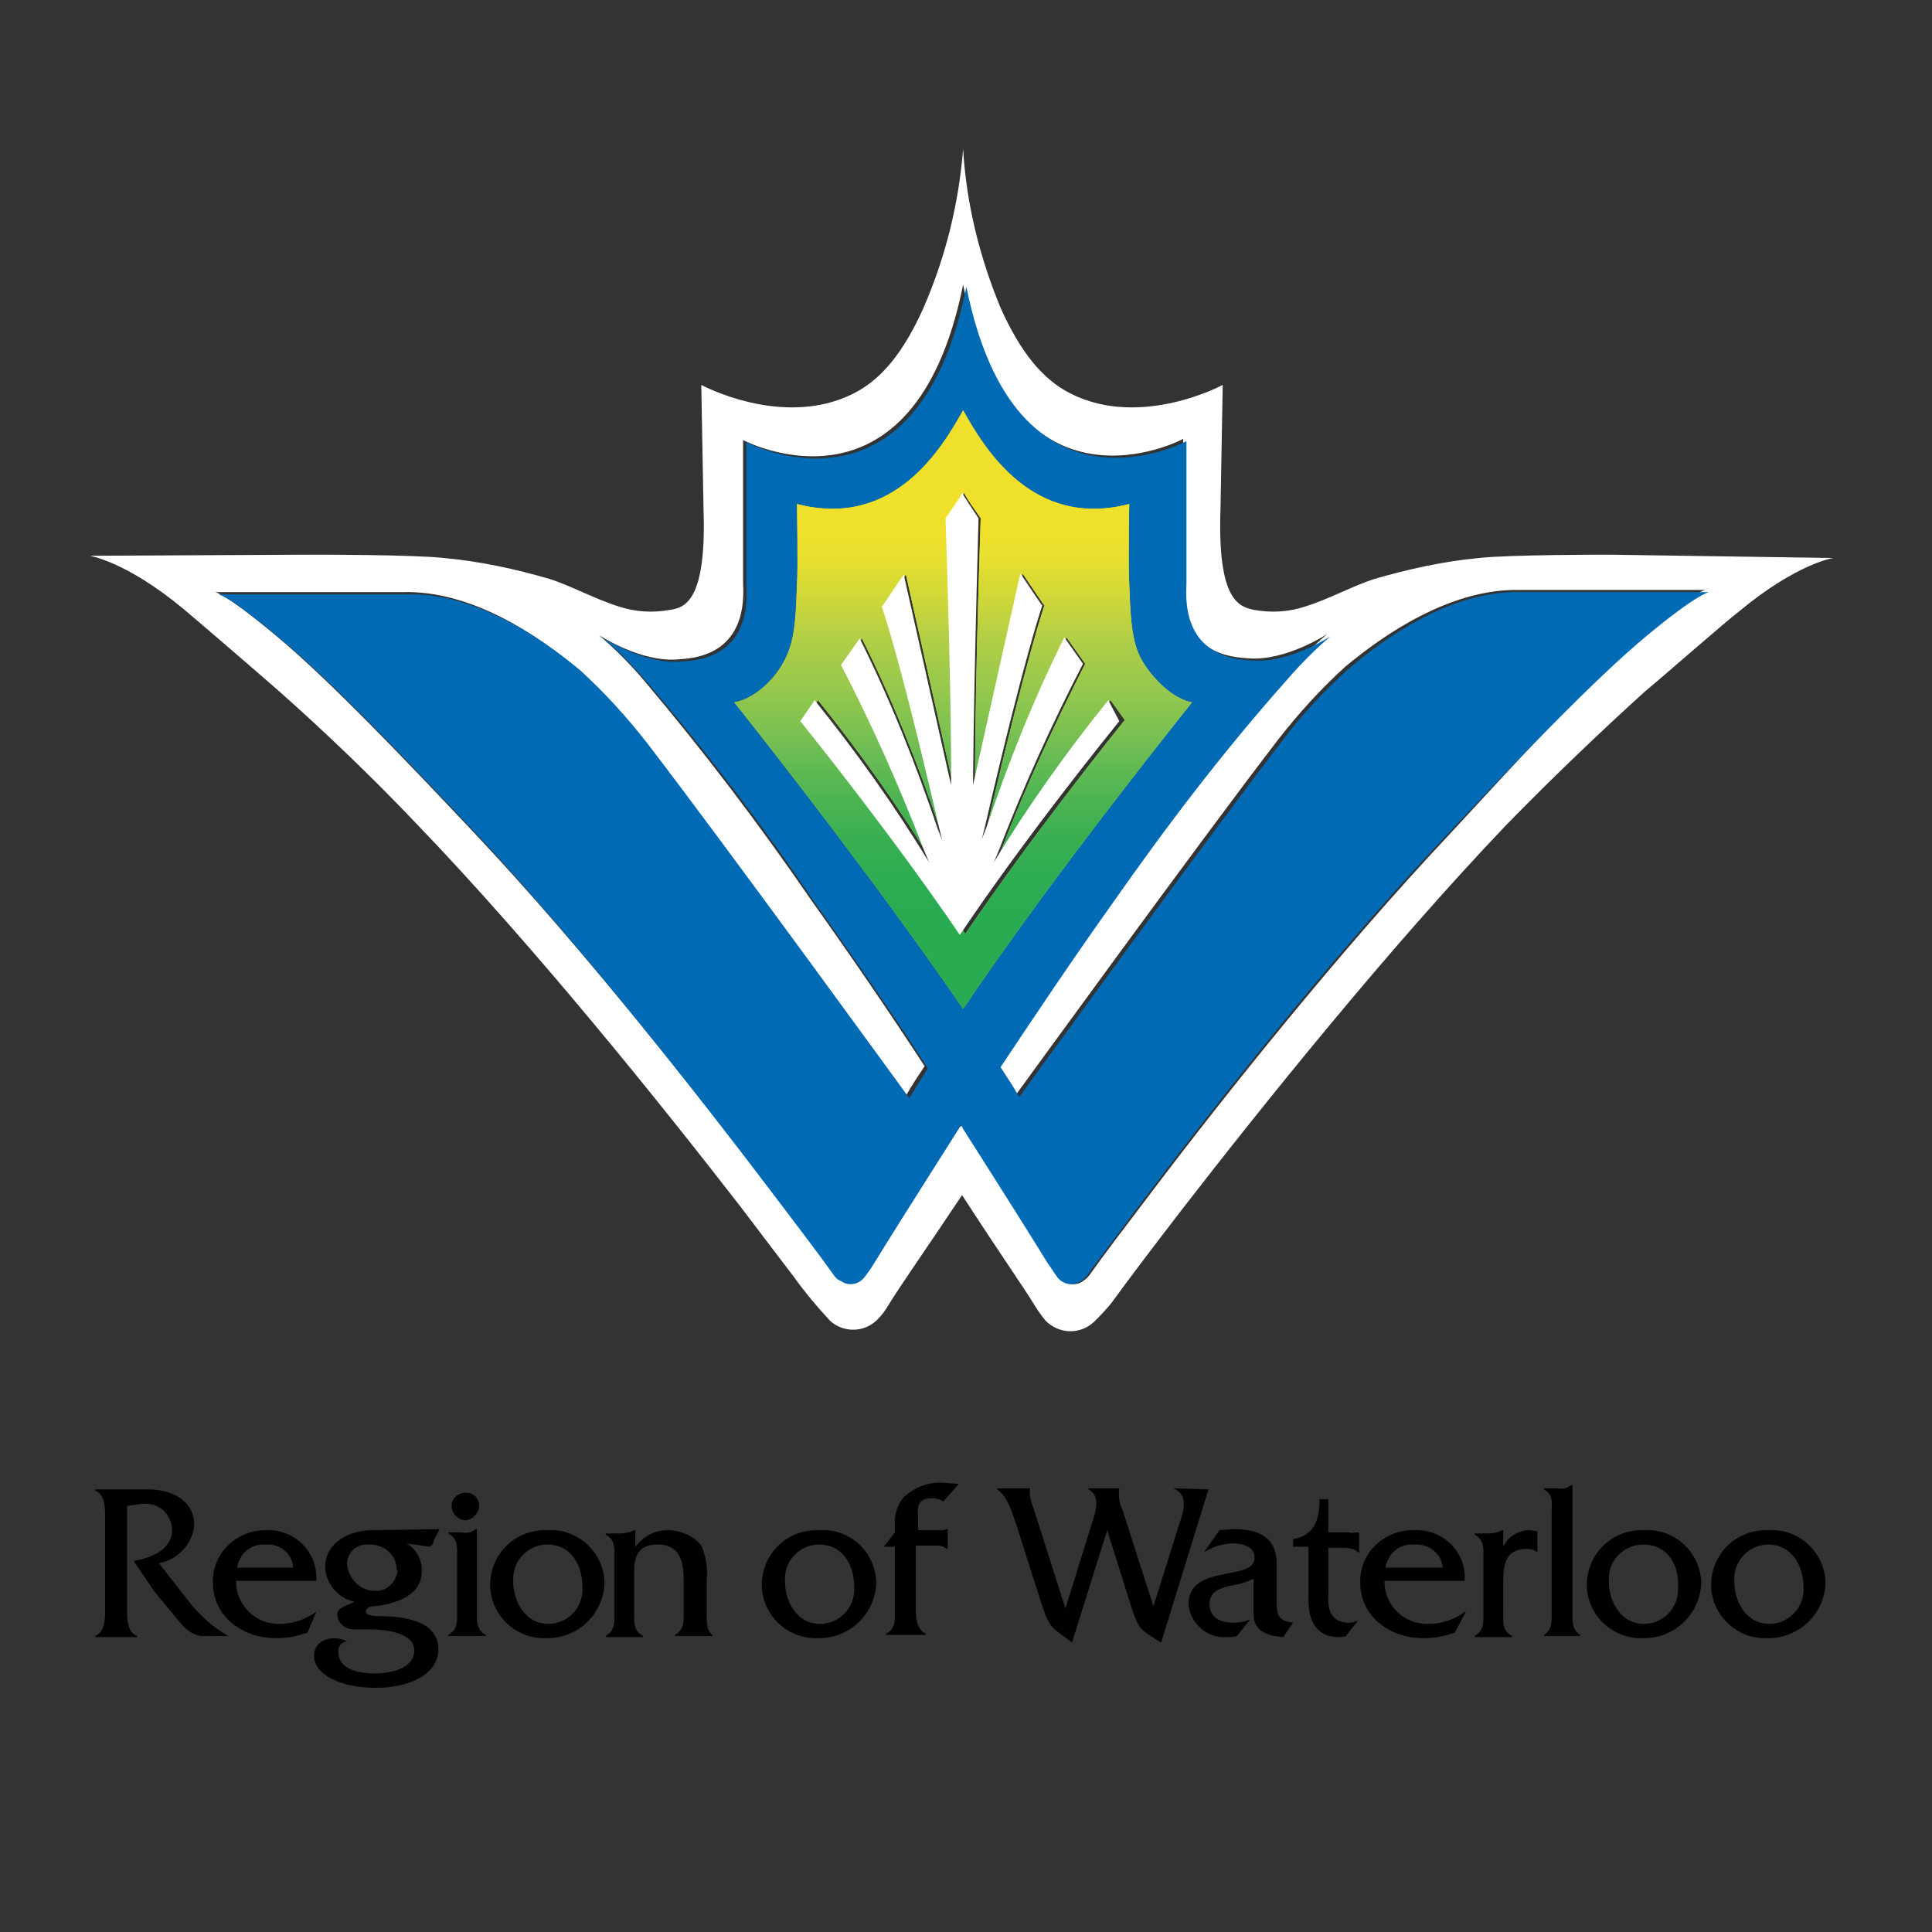 <svg xmlns="http://www.w3.org/2000/svg" xmlns:xlink="http://www.w3.org/1999/xlink" width="150" zoomAndPan="magnify" viewBox="0 0 112.5 112.5" height="150" preserveAspectRatio="xMidYMid meet" version="1.0"><rect x="0" y="0" width="112.5" height="112.5" fill="#333333" stroke="none"/><defs><clipPath id="5463a7ddd8"><path d="M 5.211 86 L 14 86 L 14 96 L 5.211 96 Z M 5.211 86 " clip-rule="nonzero"/></clipPath><clipPath id="7fce2f8a4a"><path d="M 18 89 L 26 89 L 26 98.281 L 18 98.281 Z M 18 89 " clip-rule="nonzero"/></clipPath><clipPath id="d0679271b6"><path d="M 99 89 L 106.762 89 L 106.762 96 L 99 96 Z M 99 89 " clip-rule="nonzero"/></clipPath><clipPath id="cf80a0ea32"><path d="M 5.211 8.68 L 106.762 8.68 L 106.762 78 L 5.211 78 Z M 5.211 8.68 " clip-rule="nonzero"/></clipPath><clipPath id="400f28fe0d"><path d="M 42 23 L 70 23 L 70 59 L 42 59 Z M 42 23 " clip-rule="nonzero"/></clipPath><clipPath id="9ea70e6d36"><path d="M 56.082 58.742 C 61.719 50.398 69.277 41.09 69.406 40.898 C 68.316 40.707 67.035 39.488 66.395 38.27 C 65.816 37.113 65.816 35.379 65.754 33.969 C 65.691 33.195 65.754 29.348 65.754 29.348 C 60.117 30.82 57.301 26.074 56.082 23.891 C 54.863 26.074 52.047 30.82 46.41 29.348 C 46.41 29.348 46.473 33.195 46.41 33.969 C 46.348 35.445 46.348 37.113 45.77 38.27 C 45.191 39.551 43.91 40.707 42.758 40.898 C 42.758 40.898 50.316 50.336 56.082 58.742 Z M 46.793 41.992 C 46.793 41.992 47.371 41.156 47.629 40.77 C 50.062 43.789 52.305 46.934 54.289 50.207 L 53.902 49.438 C 52.496 45.777 50.895 42.184 49.102 38.719 L 50.188 37.176 C 51.984 40.77 53.457 44.492 54.738 48.281 L 54.992 48.922 L 54.801 48.152 C 52.496 38.141 51.469 35.316 51.469 35.316 L 51.535 35.25 L 52.75 33.453 L 55.504 45.715 C 55.504 45.715 55.57 41.797 55.184 30.18 C 55.441 29.797 55.953 29.023 56.145 28.703 C 56.273 29.023 56.852 29.797 57.105 30.18 C 56.723 41.797 56.785 45.715 56.785 45.715 L 59.539 33.391 L 60.758 35.188 L 60.82 35.25 C 60.82 35.25 59.797 38.141 57.492 48.09 L 57.301 48.859 L 57.555 48.215 C 58.836 44.43 60.309 40.707 62.102 37.113 L 63.191 38.652 C 61.398 42.184 59.734 45.777 58.324 49.438 L 58.004 50.207 C 60.055 46.934 62.23 43.789 64.664 40.77 L 65.496 41.926 C 64.984 42.566 60.18 48.539 56.211 54.379 C 52.047 48.539 47.309 42.633 46.793 41.992 Z M 46.793 41.992 " clip-rule="nonzero"/></clipPath><linearGradient x1="-594.36" gradientTransform="matrix(0, 22.426, -28.247, 0, 8578.18, 13353.071)" y1="301.696" x2="-592.806" gradientUnits="userSpaceOnUse" y2="301.696" id="a168ba78e6"><stop stop-opacity="1" stop-color="rgb(93.7%, 88.199%, 16.899%)" offset="0"/><stop stop-opacity="1" stop-color="rgb(93.7%, 88.199%, 16.899%)" offset="0.125"/><stop stop-opacity="1" stop-color="rgb(93.7%, 88.199%, 16.899%)" offset="0.188"/><stop stop-opacity="1" stop-color="rgb(93.7%, 88.199%, 16.899%)" offset="0.203"/><stop stop-opacity="1" stop-color="rgb(93.442%, 88.141%, 17.024%)" offset="0.207"/><stop stop-opacity="1" stop-color="rgb(93.184%, 88.083%, 17.149%)" offset="0.211"/><stop stop-opacity="1" stop-color="rgb(92.87%, 88.011%, 17.3%)" offset="0.215"/><stop stop-opacity="1" stop-color="rgb(92.555%, 87.941%, 17.453%)" offset="0.219"/><stop stop-opacity="1" stop-color="rgb(92.241%, 87.869%, 17.604%)" offset="0.223"/><stop stop-opacity="1" stop-color="rgb(91.928%, 87.799%, 17.757%)" offset="0.227"/><stop stop-opacity="1" stop-color="rgb(91.614%, 87.727%, 17.908%)" offset="0.23"/><stop stop-opacity="1" stop-color="rgb(91.301%, 87.657%, 18.059%)" offset="0.234"/><stop stop-opacity="1" stop-color="rgb(90.987%, 87.587%, 18.21%)" offset="0.238"/><stop stop-opacity="1" stop-color="rgb(90.674%, 87.517%, 18.362%)" offset="0.242"/><stop stop-opacity="1" stop-color="rgb(90.155%, 87.358%, 18.594%)" offset="0.246"/><stop stop-opacity="1" stop-color="rgb(89.636%, 87.199%, 18.826%)" offset="0.25"/><stop stop-opacity="1" stop-color="rgb(89.09%, 87.029%, 19.069%)" offset="0.254"/><stop stop-opacity="1" stop-color="rgb(88.544%, 86.859%, 19.313%)" offset="0.258"/><stop stop-opacity="1" stop-color="rgb(87.997%, 86.69%, 19.556%)" offset="0.262"/><stop stop-opacity="1" stop-color="rgb(87.451%, 86.52%, 19.798%)" offset="0.266"/><stop stop-opacity="1" stop-color="rgb(86.905%, 86.349%, 20.041%)" offset="0.27"/><stop stop-opacity="1" stop-color="rgb(86.359%, 86.18%, 20.284%)" offset="0.273"/><stop stop-opacity="1" stop-color="rgb(85.812%, 86.009%, 20.526%)" offset="0.277"/><stop stop-opacity="1" stop-color="rgb(85.266%, 85.84%, 20.77%)" offset="0.281"/><stop stop-opacity="1" stop-color="rgb(84.72%, 85.669%, 21.013%)" offset="0.285"/><stop stop-opacity="1" stop-color="rgb(84.174%, 85.5%, 21.255%)" offset="0.289"/><stop stop-opacity="1" stop-color="rgb(83.627%, 85.33%, 21.498%)" offset="0.293"/><stop stop-opacity="1" stop-color="rgb(83.081%, 85.161%, 21.741%)" offset="0.297"/><stop stop-opacity="1" stop-color="rgb(82.535%, 84.99%, 21.983%)" offset="0.301"/><stop stop-opacity="1" stop-color="rgb(81.989%, 84.821%, 22.226%)" offset="0.305"/><stop stop-opacity="1" stop-color="rgb(81.369%, 84.633%, 22.488%)" offset="0.309"/><stop stop-opacity="1" stop-color="rgb(80.751%, 84.445%, 22.751%)" offset="0.312"/><stop stop-opacity="1" stop-color="rgb(80.093%, 84.247%, 23.024%)" offset="0.316"/><stop stop-opacity="1" stop-color="rgb(79.436%, 84.05%, 23.297%)" offset="0.32"/><stop stop-opacity="1" stop-color="rgb(78.778%, 83.853%, 23.57%)" offset="0.324"/><stop stop-opacity="1" stop-color="rgb(78.12%, 83.656%, 23.843%)" offset="0.328"/><stop stop-opacity="1" stop-color="rgb(77.463%, 83.458%, 24.117%)" offset="0.332"/><stop stop-opacity="1" stop-color="rgb(76.805%, 83.261%, 24.39%)" offset="0.336"/><stop stop-opacity="1" stop-color="rgb(76.147%, 83.063%, 24.663%)" offset="0.34"/><stop stop-opacity="1" stop-color="rgb(75.49%, 82.866%, 24.937%)" offset="0.344"/><stop stop-opacity="1" stop-color="rgb(74.832%, 82.669%, 25.211%)" offset="0.348"/><stop stop-opacity="1" stop-color="rgb(74.174%, 82.472%, 25.484%)" offset="0.352"/><stop stop-opacity="1" stop-color="rgb(73.517%, 82.274%, 25.757%)" offset="0.355"/><stop stop-opacity="1" stop-color="rgb(72.859%, 82.077%, 26.03%)" offset="0.359"/><stop stop-opacity="1" stop-color="rgb(72.202%, 81.88%, 26.303%)" offset="0.363"/><stop stop-opacity="1" stop-color="rgb(71.544%, 81.683%, 26.576%)" offset="0.367"/><stop stop-opacity="1" stop-color="rgb(70.886%, 81.485%, 26.849%)" offset="0.371"/><stop stop-opacity="1" stop-color="rgb(70.229%, 81.288%, 27.122%)" offset="0.375"/><stop stop-opacity="1" stop-color="rgb(69.571%, 81.09%, 27.396%)" offset="0.379"/><stop stop-opacity="1" stop-color="rgb(68.913%, 80.893%, 27.669%)" offset="0.383"/><stop stop-opacity="1" stop-color="rgb(68.379%, 80.754%, 27.811%)" offset="0.387"/><stop stop-opacity="1" stop-color="rgb(67.845%, 80.615%, 27.953%)" offset="0.391"/><stop stop-opacity="1" stop-color="rgb(67.349%, 80.493%, 28.053%)" offset="0.395"/><stop stop-opacity="1" stop-color="rgb(66.853%, 80.371%, 28.156%)" offset="0.398"/><stop stop-opacity="1" stop-color="rgb(66.357%, 80.249%, 28.256%)" offset="0.402"/><stop stop-opacity="1" stop-color="rgb(65.862%, 80.128%, 28.358%)" offset="0.406"/><stop stop-opacity="1" stop-color="rgb(65.366%, 80.006%, 28.459%)" offset="0.41"/><stop stop-opacity="1" stop-color="rgb(64.87%, 79.886%, 28.56%)" offset="0.414"/><stop stop-opacity="1" stop-color="rgb(64.374%, 79.764%, 28.661%)" offset="0.418"/><stop stop-opacity="1" stop-color="rgb(63.879%, 79.643%, 28.763%)" offset="0.422"/><stop stop-opacity="1" stop-color="rgb(63.383%, 79.521%, 28.864%)" offset="0.426"/><stop stop-opacity="1" stop-color="rgb(62.888%, 79.401%, 28.964%)" offset="0.43"/><stop stop-opacity="1" stop-color="rgb(62.392%, 79.279%, 29.065%)" offset="0.434"/><stop stop-opacity="1" stop-color="rgb(61.896%, 79.158%, 29.167%)" offset="0.438"/><stop stop-opacity="1" stop-color="rgb(61.4%, 79.036%, 29.268%)" offset="0.441"/><stop stop-opacity="1" stop-color="rgb(60.904%, 78.915%, 29.37%)" offset="0.445"/><stop stop-opacity="1" stop-color="rgb(60.408%, 78.793%, 29.471%)" offset="0.449"/><stop stop-opacity="1" stop-color="rgb(59.912%, 78.671%, 29.572%)" offset="0.453"/><stop stop-opacity="1" stop-color="rgb(59.416%, 78.549%, 29.672%)" offset="0.457"/><stop stop-opacity="1" stop-color="rgb(58.92%, 78.429%, 29.774%)" offset="0.461"/><stop stop-opacity="1" stop-color="rgb(58.354%, 78.281%, 29.904%)" offset="0.465"/><stop stop-opacity="1" stop-color="rgb(57.788%, 78.133%, 30.035%)" offset="0.469"/><stop stop-opacity="1" stop-color="rgb(57.211%, 77.98%, 30.17%)" offset="0.473"/><stop stop-opacity="1" stop-color="rgb(56.635%, 77.829%, 30.304%)" offset="0.477"/><stop stop-opacity="1" stop-color="rgb(56.058%, 77.676%, 30.438%)" offset="0.48"/><stop stop-opacity="1" stop-color="rgb(55.481%, 77.525%, 30.573%)" offset="0.484"/><stop stop-opacity="1" stop-color="rgb(54.904%, 77.373%, 30.707%)" offset="0.488"/><stop stop-opacity="1" stop-color="rgb(54.327%, 77.222%, 30.841%)" offset="0.492"/><stop stop-opacity="1" stop-color="rgb(53.751%, 77.071%, 30.975%)" offset="0.496"/><stop stop-opacity="1" stop-color="rgb(53.174%, 76.92%, 31.111%)" offset="0.5"/><stop stop-opacity="1" stop-color="rgb(52.597%, 76.767%, 31.245%)" offset="0.504"/><stop stop-opacity="1" stop-color="rgb(52.02%, 76.616%, 31.38%)" offset="0.508"/><stop stop-opacity="1" stop-color="rgb(51.443%, 76.463%, 31.514%)" offset="0.512"/><stop stop-opacity="1" stop-color="rgb(50.867%, 76.312%, 31.648%)" offset="0.516"/><stop stop-opacity="1" stop-color="rgb(50.29%, 76.16%, 31.783%)" offset="0.52"/><stop stop-opacity="1" stop-color="rgb(49.713%, 76.009%, 31.917%)" offset="0.523"/><stop stop-opacity="1" stop-color="rgb(49.136%, 75.856%, 32.051%)" offset="0.527"/><stop stop-opacity="1" stop-color="rgb(48.56%, 75.705%, 32.185%)" offset="0.531"/><stop stop-opacity="1" stop-color="rgb(47.983%, 75.552%, 32.32%)" offset="0.535"/><stop stop-opacity="1" stop-color="rgb(47.406%, 75.401%, 32.455%)" offset="0.539"/><stop stop-opacity="1" stop-color="rgb(46.829%, 75.249%, 32.59%)" offset="0.543"/><stop stop-opacity="1" stop-color="rgb(46.252%, 75.098%, 32.724%)" offset="0.547"/><stop stop-opacity="1" stop-color="rgb(45.602%, 74.915%, 32.811%)" offset="0.551"/><stop stop-opacity="1" stop-color="rgb(44.952%, 74.731%, 32.899%)" offset="0.555"/><stop stop-opacity="1" stop-color="rgb(44.164%, 74.487%, 32.899%)" offset="0.559"/><stop stop-opacity="1" stop-color="rgb(43.375%, 74.245%, 32.899%)" offset="0.562"/><stop stop-opacity="1" stop-color="rgb(42.584%, 74.002%, 32.899%)" offset="0.566"/><stop stop-opacity="1" stop-color="rgb(41.795%, 73.759%, 32.899%)" offset="0.57"/><stop stop-opacity="1" stop-color="rgb(41.165%, 73.599%, 32.88%)" offset="0.574"/><stop stop-opacity="1" stop-color="rgb(40.536%, 73.439%, 32.861%)" offset="0.578"/><stop stop-opacity="1" stop-color="rgb(39.929%, 73.289%, 32.838%)" offset="0.582"/><stop stop-opacity="1" stop-color="rgb(39.322%, 73.14%, 32.817%)" offset="0.586"/><stop stop-opacity="1" stop-color="rgb(38.715%, 72.99%, 32.794%)" offset="0.59"/><stop stop-opacity="1" stop-color="rgb(38.107%, 72.842%, 32.773%)" offset="0.594"/><stop stop-opacity="1" stop-color="rgb(37.5%, 72.693%, 32.75%)" offset="0.598"/><stop stop-opacity="1" stop-color="rgb(36.894%, 72.545%, 32.729%)" offset="0.602"/><stop stop-opacity="1" stop-color="rgb(36.287%, 72.395%, 32.706%)" offset="0.605"/><stop stop-opacity="1" stop-color="rgb(35.68%, 72.246%, 32.684%)" offset="0.609"/><stop stop-opacity="1" stop-color="rgb(35.072%, 72.096%, 32.661%)" offset="0.613"/><stop stop-opacity="1" stop-color="rgb(34.465%, 71.948%, 32.64%)" offset="0.617"/><stop stop-opacity="1" stop-color="rgb(33.858%, 71.799%, 32.617%)" offset="0.621"/><stop stop-opacity="1" stop-color="rgb(33.252%, 71.651%, 32.596%)" offset="0.625"/><stop stop-opacity="1" stop-color="rgb(32.645%, 71.501%, 32.573%)" offset="0.629"/><stop stop-opacity="1" stop-color="rgb(32.037%, 71.352%, 32.552%)" offset="0.633"/><stop stop-opacity="1" stop-color="rgb(31.43%, 71.202%, 32.529%)" offset="0.637"/><stop stop-opacity="1" stop-color="rgb(30.823%, 71.054%, 32.507%)" offset="0.641"/><stop stop-opacity="1" stop-color="rgb(30.342%, 70.918%, 32.489%)" offset="0.645"/><stop stop-opacity="1" stop-color="rgb(29.861%, 70.782%, 32.472%)" offset="0.648"/><stop stop-opacity="1" stop-color="rgb(29.408%, 70.65%, 32.455%)" offset="0.652"/><stop stop-opacity="1" stop-color="rgb(28.957%, 70.518%, 32.439%)" offset="0.656"/><stop stop-opacity="1" stop-color="rgb(28.503%, 70.386%, 32.422%)" offset="0.66"/><stop stop-opacity="1" stop-color="rgb(28.05%, 70.253%, 32.407%)" offset="0.664"/><stop stop-opacity="1" stop-color="rgb(27.597%, 70.12%, 32.39%)" offset="0.668"/><stop stop-opacity="1" stop-color="rgb(27.145%, 69.989%, 32.373%)" offset="0.672"/><stop stop-opacity="1" stop-color="rgb(26.692%, 69.856%, 32.356%)" offset="0.676"/><stop stop-opacity="1" stop-color="rgb(26.241%, 69.724%, 32.339%)" offset="0.68"/><stop stop-opacity="1" stop-color="rgb(25.787%, 69.591%, 32.323%)" offset="0.684"/><stop stop-opacity="1" stop-color="rgb(25.336%, 69.458%, 32.306%)" offset="0.688"/><stop stop-opacity="1" stop-color="rgb(24.883%, 69.325%, 32.289%)" offset="0.691"/><stop stop-opacity="1" stop-color="rgb(24.431%, 69.194%, 32.274%)" offset="0.695"/><stop stop-opacity="1" stop-color="rgb(23.978%, 69.061%, 32.257%)" offset="0.699"/><stop stop-opacity="1" stop-color="rgb(23.526%, 68.929%, 32.24%)" offset="0.703"/><stop stop-opacity="1" stop-color="rgb(23.073%, 68.796%, 32.224%)" offset="0.707"/><stop stop-opacity="1" stop-color="rgb(22.621%, 68.665%, 32.207%)" offset="0.711"/><stop stop-opacity="1" stop-color="rgb(22.31%, 68.585%, 32.202%)" offset="0.715"/><stop stop-opacity="1" stop-color="rgb(21.999%, 68.507%, 32.199%)" offset="0.719"/><stop stop-opacity="1" stop-color="rgb(21.733%, 68.446%, 32.199%)" offset="0.723"/><stop stop-opacity="1" stop-color="rgb(21.469%, 68.387%, 32.199%)" offset="0.727"/><stop stop-opacity="1" stop-color="rgb(21.204%, 68.326%, 32.199%)" offset="0.73"/><stop stop-opacity="1" stop-color="rgb(20.94%, 68.265%, 32.199%)" offset="0.734"/><stop stop-opacity="1" stop-color="rgb(20.674%, 68.204%, 32.199%)" offset="0.738"/><stop stop-opacity="1" stop-color="rgb(20.41%, 68.143%, 32.199%)" offset="0.742"/><stop stop-opacity="1" stop-color="rgb(20.145%, 68.082%, 32.199%)" offset="0.746"/><stop stop-opacity="1" stop-color="rgb(19.879%, 68.022%, 32.199%)" offset="0.75"/><stop stop-opacity="1" stop-color="rgb(19.614%, 67.961%, 32.199%)" offset="0.754"/><stop stop-opacity="1" stop-color="rgb(19.35%, 67.9%, 32.199%)" offset="0.758"/><stop stop-opacity="1" stop-color="rgb(19.084%, 67.839%, 32.199%)" offset="0.762"/><stop stop-opacity="1" stop-color="rgb(18.82%, 67.78%, 32.199%)" offset="0.766"/><stop stop-opacity="1" stop-color="rgb(18.555%, 67.719%, 32.199%)" offset="0.77"/><stop stop-opacity="1" stop-color="rgb(18.291%, 67.657%, 32.199%)" offset="0.773"/><stop stop-opacity="1" stop-color="rgb(18.025%, 67.596%, 32.199%)" offset="0.777"/><stop stop-opacity="1" stop-color="rgb(17.76%, 67.537%, 32.199%)" offset="0.781"/><stop stop-opacity="1" stop-color="rgb(17.616%, 67.5%, 32.199%)" offset="0.789"/><stop stop-opacity="1" stop-color="rgb(17.381%, 67.441%, 32.199%)" offset="0.797"/><stop stop-opacity="1" stop-color="rgb(17.108%, 67.368%, 32.199%)" offset="0.812"/><stop stop-opacity="1" stop-color="rgb(16.743%, 67.271%, 32.199%)" offset="0.828"/><stop stop-opacity="1" stop-color="rgb(16.379%, 67.174%, 32.199%)" offset="0.844"/><stop stop-opacity="1" stop-color="rgb(16.148%, 67.111%, 32.199%)" offset="0.875"/><stop stop-opacity="1" stop-color="rgb(16.1%, 67.099%, 32.199%)" offset="1"/></linearGradient></defs><g clip-path="url(#5463a7ddd8)"><path fill="#000000" d="M 11.117 93.402 L 9.258 91.027 C 10.348 90.836 11.246 89.871 11.309 88.781 C 11.309 87.625 10.348 86.727 8.617 86.727 L 5.543 86.727 L 5.543 86.793 C 6.184 87.047 6.121 88.012 6.121 88.59 L 6.121 93.465 C 6.121 94.043 6.184 95.008 5.543 95.262 L 5.543 95.328 L 7.977 95.328 L 7.977 95.262 C 7.336 95.008 7.402 94.109 7.402 93.465 L 7.402 87.691 C 7.723 87.625 7.977 87.625 8.297 87.562 L 8.492 87.562 C 9.324 87.562 9.965 88.203 10.027 89.039 C 10.027 90.258 8.812 90.707 7.785 90.898 L 9.004 92.695 L 10.605 94.621 C 10.988 95.07 11.5 95.328 12.078 95.262 L 13.293 95.262 C 12.398 94.75 11.691 94.109 11.117 93.402 Z M 11.117 93.402 " fill-opacity="1" fill-rule="nonzero"/></g><path fill="#000000" d="M 18.418 93.852 C 17.777 94.301 17.074 94.559 16.305 94.559 L 16.113 94.559 C 14.77 94.492 13.742 93.402 13.742 92.055 L 18.418 92.055 C 18.418 91.926 18.418 91.863 18.418 91.734 C 18.355 90.191 17.008 89.039 15.535 89.102 L 15.344 89.102 C 13.68 89.168 12.332 90.516 12.398 92.184 C 12.398 93.98 13.934 95.391 16.113 95.391 C 16.754 95.391 17.328 95.262 17.906 95.07 Z M 15.473 89.938 C 16.305 89.871 17.008 90.449 17.074 91.285 L 13.809 91.285 C 13.934 90.449 14.641 89.871 15.473 89.938 Z M 15.473 89.938 " fill-opacity="1" fill-rule="nonzero"/><g clip-path="url(#7fce2f8a4a)"><path fill="#000000" d="M 25.273 89.68 L 25.594 89.039 L 21.688 89.102 C 20.34 89.102 18.93 89.809 18.93 91.285 C 18.996 92.246 19.699 93.082 20.66 93.273 C 20.406 93.402 19.637 93.594 19.637 93.98 C 19.637 94.492 20.086 94.879 20.598 94.879 L 21.492 94.879 C 22.262 94.879 24.121 95.008 24.121 96.098 C 24.121 97.188 22.711 97.445 21.812 97.445 C 20.98 97.445 19.699 97.254 19.699 96.164 C 19.699 95.84 19.891 95.586 20.211 95.586 C 19.957 95.457 19.699 95.391 19.508 95.391 C 18.867 95.391 18.289 95.715 18.289 96.418 C 18.289 97.512 19.828 98.281 21.879 98.281 C 23.926 98.281 25.527 97.445 25.527 96.035 C 25.527 94.75 24.312 94.109 22.07 94.109 C 21.941 94.109 21.301 94.109 21.301 93.852 C 21.301 93.594 21.621 93.531 21.812 93.531 C 22.965 93.402 24.566 92.953 24.566 91.477 C 24.566 90.836 24.246 90.191 23.672 89.871 C 24.121 89.938 24.566 90 25.016 90.066 C 25.145 90 25.207 89.938 25.273 89.68 Z M 23.16 91.414 C 23.094 92.117 22.52 92.695 21.812 92.633 C 20.98 92.633 20.277 91.926 20.211 91.09 L 20.211 90.965 C 20.277 90.32 20.852 89.871 21.492 89.938 L 21.559 89.938 C 22.391 89.938 23.094 90.578 23.094 91.348 L 23.094 91.414 Z M 23.16 91.414 " fill-opacity="1" fill-rule="nonzero"/></g><path fill="#000000" d="M 27.898 87.691 C 27.898 87.242 27.578 86.918 27.129 86.918 C 26.684 86.918 26.297 87.242 26.297 87.691 C 26.297 88.141 26.684 88.523 27.129 88.523 C 27.578 88.461 27.898 88.074 27.898 87.691 Z M 27.898 87.691 " fill-opacity="1" fill-rule="nonzero"/><path fill="#000000" d="M 27.77 93.789 L 27.77 89.039 L 27.707 89.039 C 27.449 89.23 27.195 89.293 26.875 89.23 L 26.105 89.23 L 26.105 89.293 C 26.684 89.617 26.617 90.066 26.617 90.707 L 26.617 93.789 C 26.617 94.363 26.684 94.879 26.105 95.199 L 26.105 95.262 L 28.281 95.262 L 28.281 95.199 C 27.707 94.879 27.77 94.363 27.77 93.789 Z M 27.77 93.789 " fill-opacity="1" fill-rule="nonzero"/><path fill="#000000" d="M 32 89.102 L 31.742 89.102 C 29.949 89.102 28.539 90.516 28.539 92.312 L 28.539 92.375 C 28.602 94.109 30.078 95.457 31.805 95.391 L 31.871 95.391 C 33.664 95.391 35.137 93.98 35.199 92.184 L 35.199 92.117 C 35.137 90.387 33.664 89.039 32 89.102 Z M 33.918 92.441 L 33.918 92.566 C 33.918 93.66 33.023 94.559 31.934 94.559 C 30.59 94.559 29.883 93.273 29.883 92.055 L 29.883 91.926 C 29.883 90.836 30.781 89.938 31.871 89.938 C 33.277 89.938 33.918 91.156 33.918 92.441 Z M 33.918 92.441 " fill-opacity="1" fill-rule="nonzero"/><path fill="#000000" d="M 41.156 93.789 L 41.156 91.926 C 41.223 91.285 41.094 90.578 40.836 90 C 40.391 89.422 39.621 89.102 38.852 89.102 C 38.082 89.102 37.441 89.488 36.996 90.066 L 36.996 89.102 L 36.93 89.102 C 36.676 89.23 36.355 89.293 36.035 89.293 L 35.266 89.293 L 35.266 89.359 C 35.84 89.68 35.777 90.129 35.777 90.77 L 35.777 93.852 C 35.777 94.43 35.84 94.941 35.266 95.262 L 35.266 95.328 L 37.441 95.328 L 37.441 95.262 C 36.867 94.941 36.93 94.492 36.93 93.852 L 36.93 91.477 C 36.93 90.707 37.121 89.938 38.273 89.938 C 39.43 89.938 39.812 90.641 39.812 92.055 L 39.812 93.789 C 39.812 94.363 39.875 94.879 39.301 95.199 L 39.301 95.262 L 41.477 95.262 L 41.477 95.199 C 41.094 94.879 41.156 94.363 41.156 93.789 Z M 41.156 93.789 " fill-opacity="1" fill-rule="nonzero"/><path fill="#000000" d="M 47.82 89.102 L 47.562 89.102 C 45.77 89.102 44.359 90.516 44.359 92.312 L 44.359 92.375 C 44.426 94.109 45.898 95.457 47.629 95.391 L 47.691 95.391 C 49.484 95.391 50.957 93.98 51.023 92.184 L 51.023 92.117 C 50.957 90.387 49.547 89.039 47.82 89.102 Z M 49.742 92.441 L 49.742 92.566 C 49.742 93.66 48.844 94.559 47.754 94.559 C 46.41 94.559 45.707 93.273 45.707 92.055 L 45.707 91.926 C 45.707 90.836 46.602 89.938 47.691 89.938 C 49.102 89.938 49.742 91.156 49.742 92.441 Z M 49.742 92.441 " fill-opacity="1" fill-rule="nonzero"/><path fill="#000000" d="M 54.289 87.242 C 54.543 87.242 54.738 87.305 54.93 87.434 L 55.824 86.406 L 54.93 86.344 C 54.098 86.277 53.266 86.598 52.625 87.176 C 52.238 87.625 52.047 88.266 52.109 88.91 L 52.109 89.23 L 51.469 90.066 L 52.109 90.066 L 52.109 93.723 C 52.109 94.301 52.176 94.812 51.598 95.137 L 51.598 95.199 L 53.902 95.199 L 53.902 95.137 C 53.266 94.812 53.328 93.914 53.328 93.273 L 53.328 90 L 54.609 90 C 54.801 90 54.992 90.066 55.121 90.191 L 55.184 90.191 L 55.184 89.039 L 55.121 89.039 L 54.93 89.102 L 53.457 89.102 L 53.457 88.266 C 53.391 87.625 53.52 87.242 54.289 87.242 Z M 54.289 87.242 " fill-opacity="1" fill-rule="nonzero"/><path fill="#000000" d="M 68.316 86.664 C 69.277 87.047 68.895 88.074 68.637 88.844 L 67.164 93.531 L 65.371 87.945 C 65.176 87.562 65.113 87.113 65.176 86.664 L 63.383 86.664 L 63.383 86.727 C 64.09 87.113 63.832 87.945 63.578 88.715 L 62.039 93.66 L 60.117 87.625 C 59.988 87.305 59.926 86.984 59.988 86.664 L 58.066 86.664 L 58.066 86.727 C 58.707 87.176 58.898 88.012 59.156 88.715 L 60.695 93.531 C 61.141 94.879 61.27 94.75 62.422 95.648 L 64.473 89.102 L 65.883 93.594 C 66.332 94.941 66.395 94.879 67.613 95.648 L 70.367 86.727 Z M 68.316 86.664 " fill-opacity="1" fill-rule="nonzero"/><path fill="#000000" d="M 74.336 92.953 L 74.336 91.027 C 74.336 89.488 73.25 89.039 71.84 89.039 L 71.008 89.102 L 70.109 90.387 C 70.621 90.066 71.262 89.871 71.84 89.871 C 72.352 89.871 73.055 90.066 73.055 90.707 C 73.055 92.117 69.211 91.027 69.211 93.402 L 69.211 93.465 C 69.34 94.559 70.301 95.391 71.391 95.328 C 71.582 95.328 71.84 95.328 72.031 95.262 L 72.801 94.301 C 72.48 94.43 72.16 94.492 71.84 94.492 C 71.133 94.492 70.43 94.238 70.43 93.402 C 70.43 92.633 71.133 92.441 71.773 92.312 C 72.223 92.246 72.609 92.117 72.992 91.926 L 72.992 93.98 C 72.992 95.008 73.824 95.262 74.723 95.328 L 75.297 94.492 C 74.336 94.363 74.336 93.98 74.336 92.953 Z M 74.336 92.953 " fill-opacity="1" fill-rule="nonzero"/><path fill="#000000" d="M 78.566 89.23 L 77.348 89.23 L 77.348 87.305 L 76.836 87.305 C 76.836 88.523 76.516 89.422 75.297 89.617 L 75.297 90.066 L 76.195 90.066 L 76.195 92.762 C 76.195 93.273 76.004 95.328 77.988 95.328 C 78.117 95.328 78.246 95.328 78.371 95.262 L 79.078 94.363 C 78.887 94.43 78.758 94.492 78.566 94.492 C 77.156 94.492 77.348 93.145 77.348 92.695 L 77.348 90.129 L 78.117 90.129 C 78.438 90.129 78.82 90.129 79.078 90.387 L 79.141 90.387 L 79.141 89.23 L 79.078 89.23 C 78.887 89.23 78.691 89.293 78.566 89.23 Z M 78.566 89.23 " fill-opacity="1" fill-rule="nonzero"/><path fill="#000000" d="M 83.176 94.559 L 82.984 94.559 C 81.641 94.492 80.613 93.402 80.613 92.055 L 85.289 92.055 C 85.289 91.926 85.289 91.863 85.289 91.734 C 85.227 90.191 83.883 89.039 82.406 89.102 L 82.152 89.102 C 80.484 89.168 79.141 90.516 79.207 92.184 C 79.207 93.98 80.742 95.391 82.922 95.391 C 83.562 95.391 84.137 95.262 84.715 95.07 L 85.355 93.852 L 85.289 93.852 C 84.715 94.301 83.945 94.559 83.176 94.559 Z M 82.344 89.938 C 83.176 89.871 83.945 90.449 84.008 91.285 L 80.68 91.285 C 80.805 90.449 81.512 89.871 82.344 89.938 Z M 82.344 89.938 " fill-opacity="1" fill-rule="nonzero"/><path fill="#000000" d="M 87.531 90.066 L 87.531 89.102 L 87.469 89.102 C 87.211 89.23 86.957 89.293 86.699 89.293 L 85.867 89.293 L 85.867 89.359 C 86.441 89.68 86.379 90.129 86.379 90.77 L 86.379 93.852 C 86.379 94.43 86.441 94.941 85.867 95.262 L 85.867 95.328 L 88.043 95.328 L 88.043 95.262 C 87.469 94.941 87.531 94.492 87.531 93.852 L 87.531 92.055 C 87.531 90.707 87.918 90.191 88.941 90.191 C 89.133 90.191 89.391 90.258 89.52 90.387 L 89.52 89.168 L 89.07 89.102 C 88.43 89.102 87.789 89.488 87.531 90.066 Z M 87.531 90.066 " fill-opacity="1" fill-rule="nonzero"/><path fill="#000000" d="M 91.566 93.789 L 91.566 86.469 L 91.504 86.469 C 91.246 86.664 90.992 86.727 90.672 86.664 L 89.902 86.664 L 89.902 86.727 C 90.477 87.047 90.352 87.496 90.352 88.141 L 90.352 93.789 C 90.352 94.363 90.414 94.879 89.902 95.199 L 89.902 95.262 L 92.016 95.262 L 92.016 95.199 C 91.504 94.879 91.566 94.363 91.566 93.789 Z M 91.566 93.789 " fill-opacity="1" fill-rule="nonzero"/><path fill="#000000" d="M 95.859 89.102 L 95.602 89.102 C 93.809 89.102 92.398 90.516 92.398 92.312 L 92.398 92.375 C 92.465 94.109 93.938 95.457 95.668 95.391 L 95.73 95.391 C 97.523 95.391 98.996 93.98 99.062 92.184 L 99.062 92.117 C 98.996 90.387 97.523 89.039 95.859 89.102 Z M 97.715 92.441 L 97.715 92.566 C 97.715 93.66 96.82 94.559 95.73 94.559 C 94.387 94.559 93.68 93.273 93.68 92.055 L 93.68 91.926 C 93.68 90.836 94.578 89.938 95.668 89.938 C 97.141 89.938 97.781 91.156 97.715 92.441 Z M 97.715 92.441 " fill-opacity="1" fill-rule="nonzero"/><g clip-path="url(#d0679271b6)"><path fill="#000000" d="M 103.098 89.102 L 102.84 89.102 C 101.047 89.102 99.637 90.516 99.637 92.312 L 99.637 92.375 C 99.703 94.109 101.176 95.457 102.906 95.391 L 102.969 95.391 C 104.762 95.391 106.234 93.98 106.301 92.184 L 106.301 92.117 C 106.234 90.387 104.762 89.039 103.098 89.102 Z M 105.02 92.441 L 105.02 92.566 C 105.02 93.66 104.121 94.559 103.031 94.559 C 101.688 94.559 100.984 93.273 100.984 92.055 L 100.984 91.926 C 100.984 90.836 101.879 89.938 102.969 89.938 C 104.312 89.938 105.02 91.156 105.02 92.441 Z M 105.02 92.441 " fill-opacity="1" fill-rule="nonzero"/></g><g clip-path="url(#cf80a0ea32)"><path fill="#ffffff" d="M 101.305 35.57 C 104.633 32.812 106.746 32.492 106.746 32.492 L 93.617 32.297 C 93.617 32.297 87.852 32.297 86.121 32.492 C 84.074 32.684 82.023 33.133 80.039 33.711 C 78.82 34.094 77.285 34.93 76.004 35.316 C 75.043 35.637 74.016 35.699 72.992 35.508 C 72.16 35.316 70.879 34.996 71.07 29.602 L 71.199 22.414 C 71.199 22.414 66.457 24.98 62.359 22.926 C 60.695 22.094 59.414 20.488 58.262 17.922 C 57.043 14.969 56.273 11.887 56.082 8.68 C 55.824 11.887 55.059 14.969 53.777 17.922 C 52.625 20.488 51.344 22.094 49.676 22.926 C 45.578 24.98 40.836 22.414 40.836 22.414 L 40.965 29.602 C 41.156 34.996 39.875 35.379 39.043 35.508 C 38.02 35.699 36.996 35.637 36.035 35.316 C 34.754 34.93 33.215 34.094 32 33.711 C 30.012 33.133 27.961 32.684 25.848 32.492 C 24.121 32.297 18.355 32.297 18.355 32.297 L 5.223 32.363 C 5.223 32.363 7.336 32.684 10.668 35.445 C 11.438 36.086 15.09 39.23 16.113 40.129 C 18.738 42.441 21.621 45.199 24.184 47.895 C 31.164 55.148 38.469 64.262 43.145 70.297 C 44.359 71.902 45.387 73.25 46.219 74.34 C 46.859 75.238 47.562 76.074 48.332 76.906 C 49.102 77.613 50.316 77.613 51.086 76.844 C 51.344 76.586 51.535 76.328 51.727 76.008 C 52.43 74.852 53.711 73.055 56.02 69.59 C 58.262 73.055 59.539 74.852 60.246 76.008 C 60.438 76.328 60.629 76.586 60.887 76.906 C 61.656 77.676 62.871 77.742 63.703 76.973 C 64.09 76.586 64.535 76.137 64.855 75.688 C 65.691 74.531 67.098 72.672 68.828 70.426 C 73.504 64.391 80.805 55.277 87.723 48.023 C 90.352 45.328 93.168 42.633 95.793 40.258 C 96.883 39.359 100.535 36.148 101.305 35.57 Z M 84.328 48.664 C 78.051 55.34 71.391 63.684 67.164 69.27 C 65.562 71.387 64.281 73.055 63.512 74.148 C 63.383 74.34 63.258 74.469 63.062 74.598 C 62.617 74.918 62.039 74.789 61.719 74.402 C 61.527 74.148 61.336 73.891 61.141 73.57 C 60.438 72.414 58.582 69.461 56.211 65.738 L 56.082 65.48 L 55.824 65.676 C 53.457 69.398 51.598 72.352 50.895 73.504 C 50.703 73.762 50.508 74.082 50.316 74.34 C 49.996 74.723 49.422 74.852 48.973 74.531 C 48.781 74.402 48.652 74.273 48.523 74.148 C 47.754 73.055 46.473 71.387 44.871 69.27 C 40.645 63.75 34.047 55.34 27.77 48.664 C 23.543 44.172 19.188 39.617 16.113 37.047 C 13.039 34.48 12.527 34.48 12.527 34.48 L 23.414 34.48 C 27.449 34.352 31.293 36.984 33.598 38.91 C 35.008 40.191 36.289 41.543 37.441 43.082 C 41.797 48.73 52.75 63.812 52.75 63.812 C 53.07 63.234 53.457 62.656 53.84 62.082 C 51.789 58.934 49.547 55.66 47.309 52.516 C 44.23 48.023 40.965 43.723 37.441 39.551 C 36.676 38.652 35.777 37.754 34.879 36.984 C 34.879 36.984 37.316 38.59 39.492 38.395 C 40.262 38.332 43.527 38.27 43.27 33.969 L 43.27 25.625 C 43.27 25.625 53.199 30.887 56.082 16.574 C 56.082 16.508 56.082 16.379 56.082 16.316 C 56.082 16.379 56.082 16.508 56.082 16.574 C 58.965 30.887 68.895 25.559 68.895 25.559 L 68.895 33.902 C 68.637 38.203 71.902 38.27 72.672 38.332 C 74.848 38.523 77.285 36.918 77.285 36.918 C 76.387 37.691 75.488 38.59 74.723 39.488 C 71.133 43.594 67.738 47.961 64.602 52.453 C 62.422 55.598 60.117 58.871 58.066 62.016 C 58.453 62.594 58.836 63.172 59.156 63.75 C 59.156 63.75 70.109 48.664 74.465 43.016 C 75.617 41.543 76.898 40.129 78.309 38.844 C 80.613 36.918 84.457 34.289 88.43 34.352 L 99.316 34.352 C 99.316 34.352 98.742 34.352 95.73 36.918 C 92.719 39.488 88.492 44.172 84.328 48.664 Z M 84.328 48.664 " fill-opacity="1" fill-rule="nonzero"/></g><path fill="#006ab4" d="M 99.512 34.48 L 88.621 34.48 C 84.648 34.352 80.805 36.984 78.5 38.973 C 77.09 40.258 75.809 41.605 74.656 43.145 C 70.301 48.793 59.348 63.879 59.348 63.879 C 59.027 63.301 58.645 62.723 58.262 62.145 C 60.309 59.062 62.551 55.727 64.793 52.582 C 67.934 48.09 71.262 43.723 74.914 39.617 C 75.684 38.719 76.578 37.82 77.477 37.047 C 77.477 37.047 75.043 38.652 72.863 38.461 C 72.094 38.395 68.828 38.332 69.086 34.031 L 69.086 25.688 C 69.086 25.688 59.156 31.016 56.273 16.703 C 53.391 31.016 43.465 25.75 43.465 25.75 L 43.465 34.094 C 43.719 38.395 40.453 38.461 39.684 38.523 C 37.508 38.719 35.074 37.113 35.074 37.113 C 35.969 37.883 36.867 38.781 37.637 39.68 C 41.156 43.789 44.488 48.152 47.5 52.645 C 49.742 55.789 51.984 59.062 54.031 62.207 C 53.648 62.785 53.328 63.363 52.945 63.941 C 52.945 63.941 41.992 48.859 37.637 43.211 C 36.48 41.734 35.199 40.32 33.793 39.039 C 31.484 37.113 27.641 34.48 23.605 34.609 L 12.719 34.609 C 12.719 34.609 13.23 34.609 16.305 37.176 C 19.379 39.742 23.734 44.301 27.961 48.793 C 34.047 55.34 40.645 63.75 44.871 69.332 C 46.473 71.449 47.754 73.121 48.523 74.211 C 48.652 74.402 48.781 74.531 48.973 74.598 C 49.422 74.918 49.996 74.789 50.316 74.402 C 50.508 74.148 50.703 73.891 50.895 73.57 C 51.598 72.414 53.457 69.461 55.824 65.738 L 55.953 65.48 L 56.082 65.738 C 58.453 69.461 60.309 72.414 61.016 73.57 C 61.207 73.824 61.398 74.148 61.59 74.402 C 61.91 74.789 62.488 74.918 62.938 74.598 C 63.129 74.469 63.258 74.34 63.383 74.148 C 64.152 73.121 65.434 71.387 67.035 69.27 C 71.262 63.684 77.926 55.277 84.203 48.664 C 88.43 44.172 92.848 39.551 95.859 37.047 C 98.871 34.547 99.512 34.48 99.512 34.48 Z M 42.758 40.898 C 43.91 40.707 45.191 39.551 45.77 38.27 C 46.348 37.113 46.348 35.379 46.41 33.969 C 46.473 33.195 46.41 29.348 46.41 29.348 C 52.047 30.82 54.863 26.074 56.082 23.891 C 57.301 26.074 60.117 30.82 65.754 29.348 C 65.754 29.348 65.691 33.195 65.754 33.969 C 65.816 35.445 65.816 37.113 66.395 38.27 C 66.973 39.551 68.254 40.707 69.406 40.898 C 69.211 41.09 61.719 50.398 56.082 58.742 C 50.316 50.336 42.758 40.898 42.758 40.898 Z M 42.758 40.898 " fill-opacity="1" fill-rule="nonzero"/><path fill="#efe12c" d="M 56.082 58.742 C 61.719 50.398 69.277 41.09 69.406 40.898 C 68.316 40.707 67.035 39.488 66.395 38.27 C 65.816 37.113 65.816 35.379 65.754 33.969 C 65.691 33.195 65.754 29.348 65.754 29.348 C 60.117 30.82 57.301 26.074 56.082 23.891 C 54.863 26.074 52.047 30.82 46.41 29.348 C 46.41 29.348 46.473 33.195 46.41 33.969 C 46.348 35.445 46.348 37.113 45.77 38.27 C 45.191 39.551 43.91 40.707 42.758 40.898 C 42.758 40.898 50.316 50.336 56.082 58.742 Z M 46.793 41.992 C 46.793 41.992 47.371 41.156 47.629 40.77 C 50.062 43.789 52.305 46.934 54.289 50.207 L 53.902 49.438 C 52.496 45.777 50.895 42.184 49.102 38.719 L 50.188 37.176 C 51.984 40.77 53.457 44.492 54.738 48.281 L 54.992 48.922 L 54.801 48.152 C 52.496 38.141 51.469 35.316 51.469 35.316 L 51.535 35.25 L 52.75 33.453 L 55.504 45.715 C 55.504 45.715 55.57 41.797 55.184 30.18 C 55.441 29.797 55.953 29.023 56.145 28.703 C 56.273 29.023 56.852 29.797 57.105 30.18 C 56.723 41.797 56.785 45.715 56.785 45.715 L 59.539 33.391 L 60.758 35.188 L 60.82 35.25 C 60.82 35.25 59.797 38.141 57.492 48.09 L 57.301 48.859 L 57.555 48.215 C 58.836 44.43 60.309 40.707 62.102 37.113 L 63.191 38.652 C 61.398 42.184 59.734 45.777 58.324 49.438 L 58.004 50.207 C 60.055 46.934 62.23 43.789 64.664 40.77 L 65.496 41.926 C 64.984 42.566 60.18 48.539 56.211 54.379 C 52.047 48.539 47.309 42.633 46.793 41.992 Z M 46.793 41.992 " fill-opacity="1" fill-rule="nonzero"/><g clip-path="url(#400f28fe0d)"><g clip-path="url(#9ea70e6d36)"><path fill="url(#a168ba78e6)" d="M 69.406 23.891 L 42.758 23.891 L 42.758 58.742 L 69.406 58.742 Z M 69.406 23.891 " fill-rule="nonzero"/></g></g><path fill="#ffffff" d="M 64.535 40.77 C 62.102 43.789 59.859 46.934 57.875 50.207 L 58.195 49.438 C 59.605 45.777 61.27 42.117 63.062 38.652 L 61.977 37.113 C 60.18 40.707 58.707 44.43 57.426 48.215 L 57.172 48.859 L 57.363 48.09 C 59.668 38.141 60.695 35.25 60.695 35.25 L 60.629 35.188 L 59.414 33.391 L 56.66 45.715 C 56.66 45.715 56.66 41.797 56.98 30.18 C 56.723 29.797 56.211 29.023 56.02 28.703 C 55.891 29.023 55.312 29.797 55.059 30.18 C 55.441 41.797 55.379 45.715 55.379 45.715 L 52.625 33.453 L 51.406 35.25 L 51.344 35.316 C 51.344 35.316 52.367 38.141 54.672 48.152 L 54.863 48.922 L 54.609 48.281 C 53.328 44.492 51.855 40.77 50.062 37.176 L 48.973 38.719 C 50.766 42.184 52.367 45.777 53.777 49.438 L 54.098 50.207 C 52.109 46.934 49.867 43.789 47.434 40.77 C 47.18 41.156 46.602 41.992 46.602 41.992 C 47.113 42.633 51.918 48.602 55.891 54.441 C 59.859 48.539 64.664 42.633 65.176 41.992 Z M 64.535 40.77 " fill-opacity="1" fill-rule="nonzero"/></svg>
